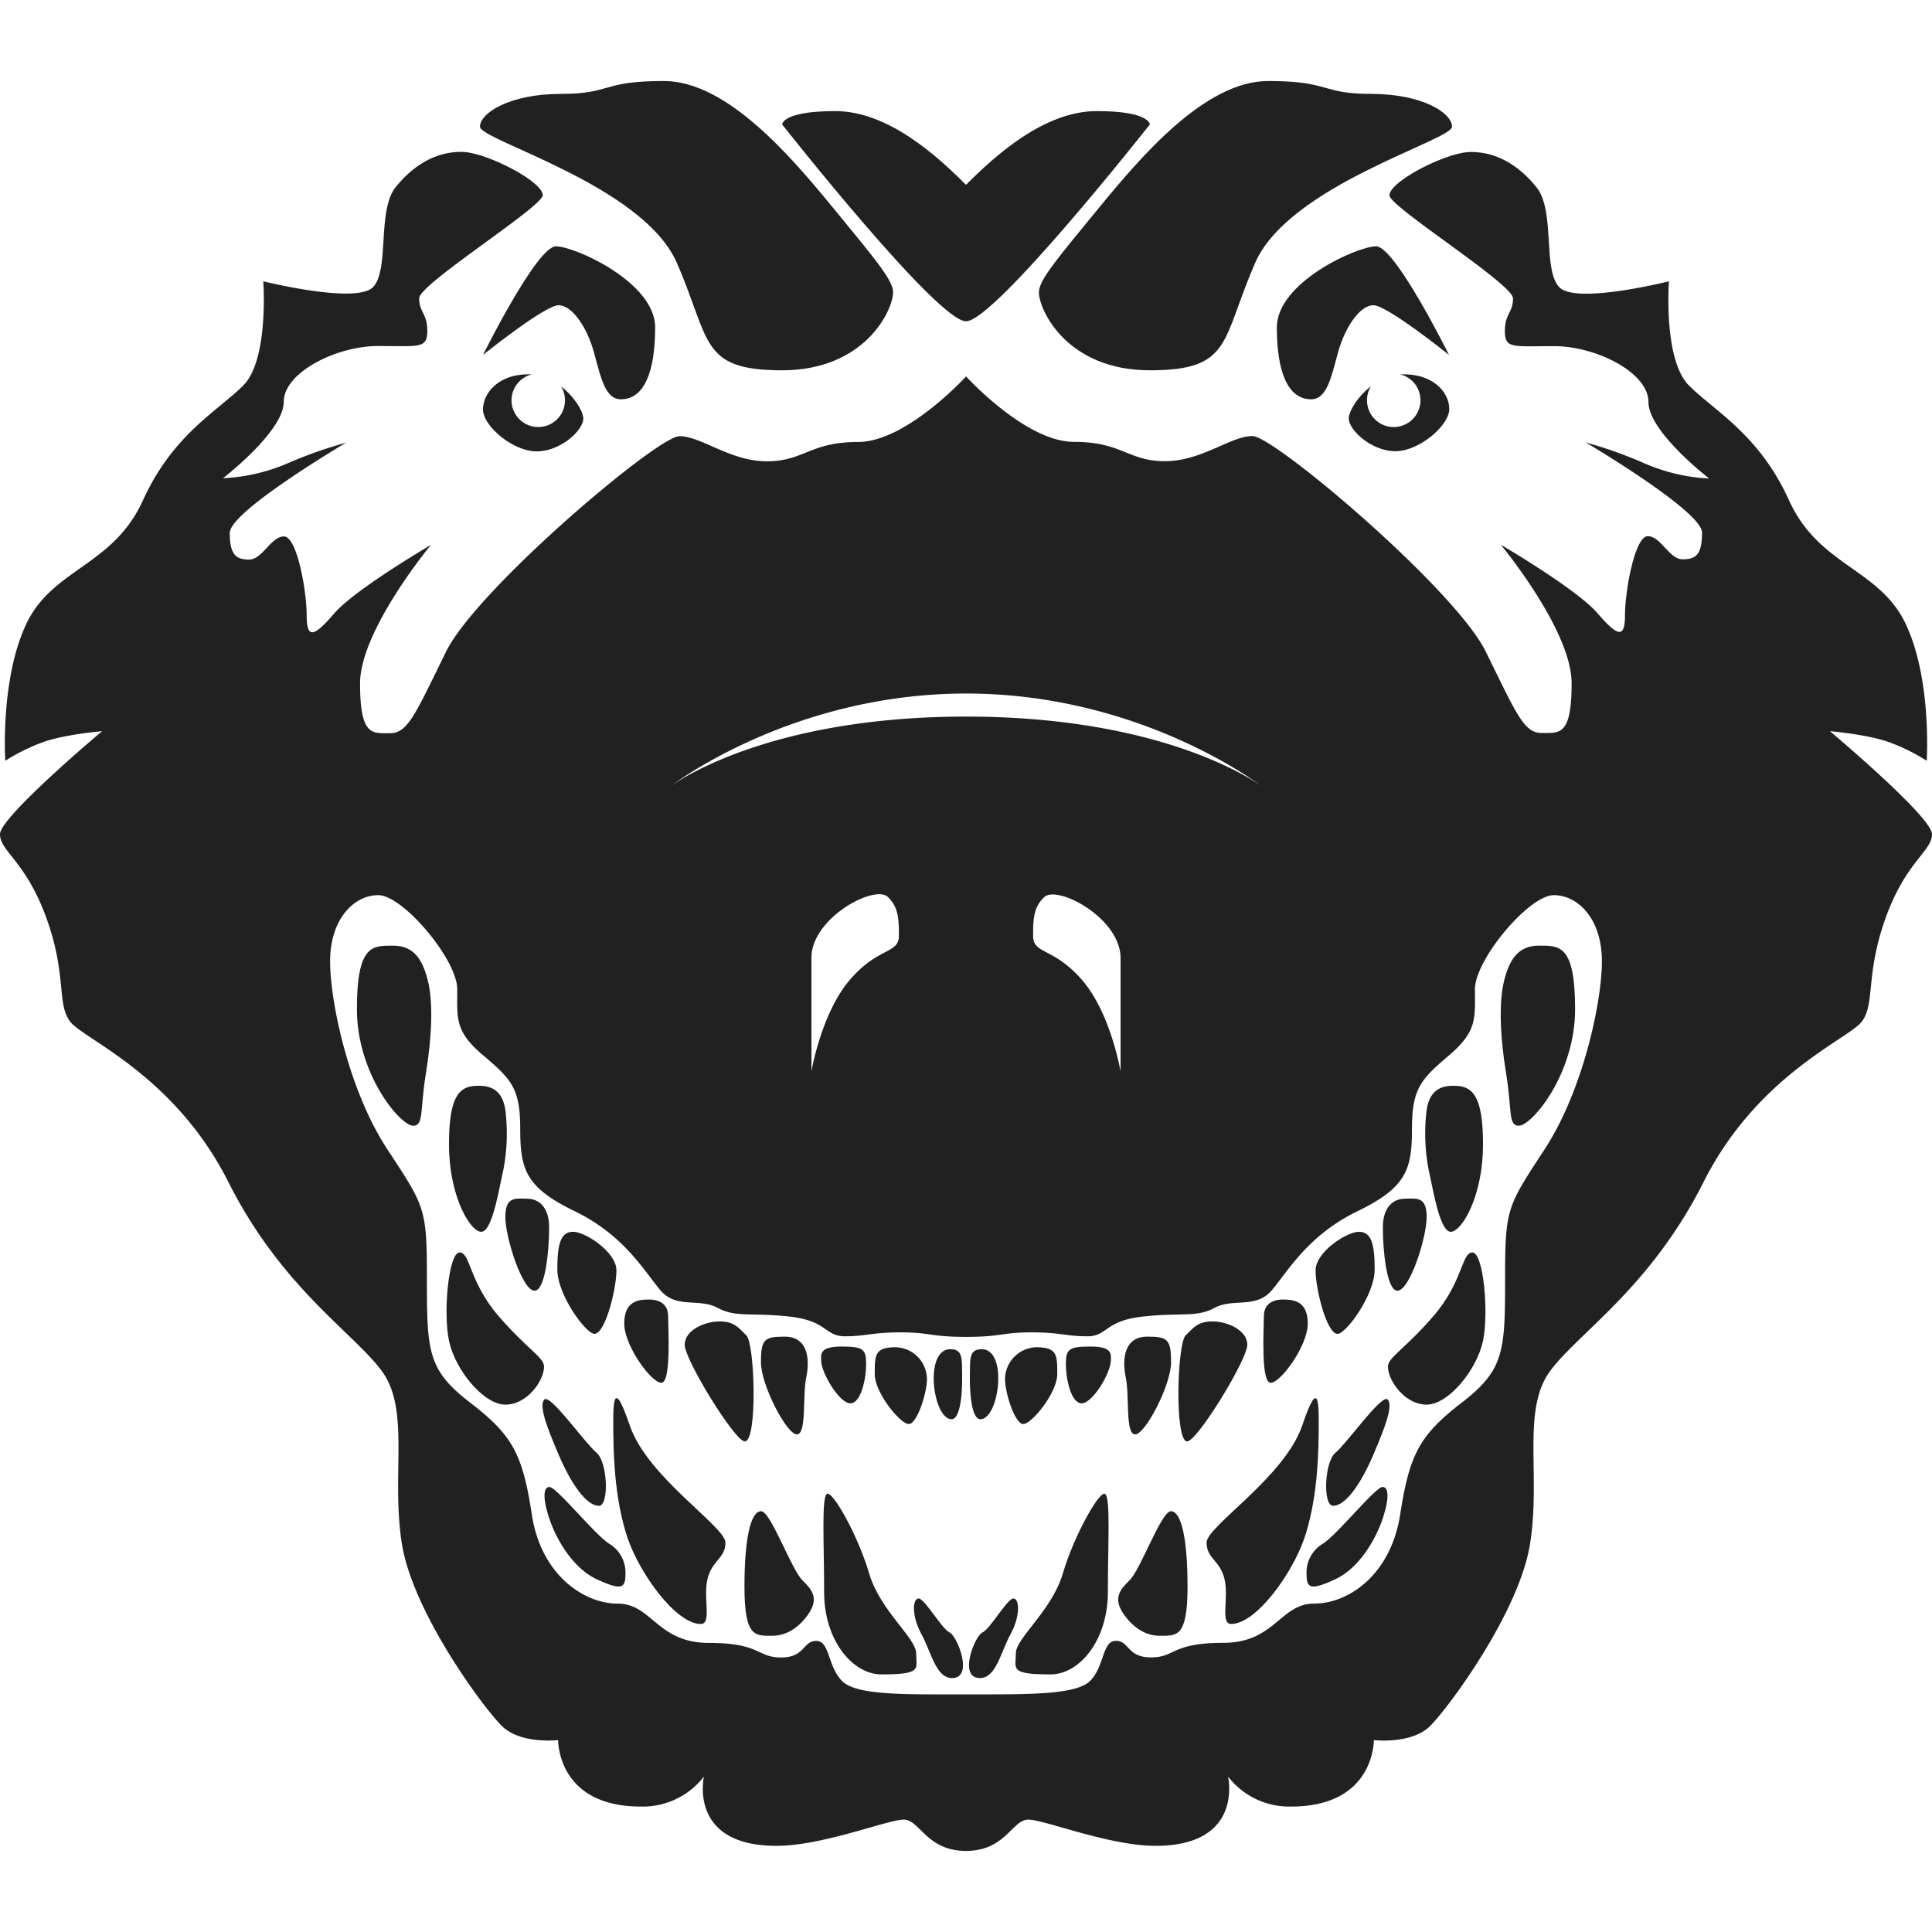 <!-- Copyright (c) 2023 Jan Stehno -->
<svg xmlns="http://www.w3.org/2000/svg" viewBox="0 0 300 300">
    <title>americanalligator</title>
    <g id="americanalligator">
        <g id="right">
            <path
                d="M150,28.7c4.43-4.44,12.08-11.45,20.31-11.45s8.24,2.07,8.24,2.07S154.47,49.89,150,49.89Z"
                transform="translate(0)" fill="#212121" />
            <path
                d="M161.32,45.36c0,2.83,4.4,12.14,17.23,12.14s11.07-4.62,16.36-16.7,30.56-19,30.56-21.13-4.62-5.09-12.55-5.09-6.22-2-16-2-19.72,11.7-26.23,19.63S161.32,43.51,161.32,45.36Z"
                transform="translate(0)" fill="#212121" />
            <path
                d="M218,58.13a5.85,5.85,0,0,0-.59,0,4.15,4.15,0,1,1-5.14,4,4.07,4.07,0,0,1,.62-2.16c-2.12,1.65-3.45,3.92-3.45,5,0,1.82,3.53,5.09,7.24,5.09s8.36-4,8.36-6.54S222.64,58.13,218,58.13Z"
                transform="translate(0)" fill="#212121" />
            <path
                d="M203.59,62c2.39,0,3.08-3.21,4.15-7.17s3.39-7.43,5.53-7.43S225,55.11,225,55.11s-8.36-16.86-11.32-16.86-15.41,5.6-15.41,12.58S200,62,203.59,62Z"
                transform="translate(0)" fill="#212121" />
            <path
                d="M284.15,113.54s6.1.5,9.5,1.82a30.54,30.54,0,0,1,5.53,2.77s.82-12.64-3.27-21.26-13.46-8.93-18.11-19.18-11.53-13.82-15.54-17.83-3.11-16.18-3.11-16.18-14.36,3.61-17,.94-.61-11.9-3.57-15.55-6.41-5.47-10.19-5.47-12.64,4.59-12.64,6.73c0,1.76,19.19,13.77,19.19,16s-1.26,2.32-1.26,5.09,1.26,2.33,7.67,2.33,14.62,4.05,14.62,8.68,9.44,11.88,9.44,11.88A28.81,28.81,0,0,1,255.47,72a67.69,67.69,0,0,0-9.24-3.3s18.06,10.66,18.06,14-.89,4.15-3,4.15-3.4-3.59-5.42-3.59-3.54,8.54-3.54,12.22-1.09,3.44-4.29-.28-15-10.62-15-10.62,11,13.26,11,21.5-1.89,7.73-4.66,7.73-3.9-2.95-8.68-12.64-32.83-33.46-36.22-33.46-7.86,3.9-13.59,3.9-6.66-3-14.15-3S150,58.44,150,58.44v49.25c27.36,0,45.94,14.43,45.94,14.43S181.79,111.27,150,111.27v96.32c5.52,0,5.61-.7,10.14-.7s5.47.61,8.68.61,2.64-2.41,8.68-3.07,8.25.19,11.13-1.36,6.42.23,8.92-2.79,5.66-8.53,13.25-12.21,8.45-6.47,8.45-12.79,1.44-7.72,5.78-11.43,4-5.66,4-10.25S237.42,139,241.26,139s7.48,3.77,7.48,10.25-3,20.19-8.87,29.18-6.16,9.12-6.16,20.32-.19,14-6.73,19.05-8.11,8-9.56,17.36-8,13.84-13.33,13.84-6.1,6.1-14.15,6.1-7.42,2.26-11.2,2.26-3.33-2.57-5.47-2.57-1.76,4-4,6.22S159.5,263.1,150,263.1v24.31c6.14,0,7.17-4.86,9.67-4.86s12.53,4.07,19.76,4.07c13.78,0,11.26-10.76,11.26-10.76a12,12,0,0,0,9.81,4.66c13,0,12.83-10.32,12.83-10.32s5.85.7,8.75-2.2,13.89-17.73,15.53-28.42-1.32-20.7,3.08-26.67,15.54-12.89,23.84-29.37,22.2-22.08,24.46-24.78.59-7.25,3.79-16.17S300,132.22,300,129.53,284.15,113.54,284.15,113.54ZM174,166.37s-1.51-9-5.94-14.15-7.64-4-7.64-6.89.14-4.48,1.7-6c2-2,11.88,3.21,11.88,9.44Z"
                transform="translate(0)" fill="#212121" />
            <path
                d="M160.87,209.2c3.3,0,3.3,1.18,3.3,4.15s-4,7.78-5.28,7.78-2.83-4.81-2.83-7A5,5,0,0,1,160.87,209.2Z"
                transform="translate(0)" fill="#212121" />
            <path
                d="M172.5,211.16c0,2.08-2.88,6.75-4.53,6.75s-2.46-3.73-2.46-6.09.48-2.73,3.87-2.73S172.5,210.33,172.5,211.16Z"
                transform="translate(0)" fill="#212121" />
            <path
                d="M178.16,207.55c3.21,0,3.68.47,3.68,4s-4,11.18-5.57,11.18-.85-5.9-1.46-8.83S174.58,207.55,178.16,207.55Z"
                transform="translate(0)" fill="#212121" />
            <path
                d="M184.34,223.82c1.56,0,9.34-12.69,9.34-15s-3.16-3.63-5.38-3.63-2.88.85-4.2,2.17S182.36,223.82,184.34,223.82Z"
                transform="translate(0)" fill="#212121" />
            <path
                d="M197.31,214.72c1.56,0,5.76-5.76,5.76-9.2s-2.13-3.73-3.82-3.73-3,.71-3,2.64S195.75,214.72,197.31,214.72Z"
                transform="translate(0)" fill="#212121" />
            <path
                d="M207.7,207.12c1.29,0,5.76-6,5.76-10s-.54-5.85-2.45-5.85-6.73,3.15-6.73,6S206,207.12,207.7,207.12Z"
                transform="translate(0)" fill="#212121" />
            <path
                d="M217,200.42c1.89,0,4.53-8.2,4.53-11.46s-1.65-2.83-3.35-2.83-3.45,1.13-3.45,4.48S215.28,200.42,217,200.42Z"
                transform="translate(0)" fill="#212121" />
            <path
                d="M225.28,191.27c1.65,0,5-5.41,5-13.61s-2-9.06-4.65-9.06-3.74,1.45-4.1,3.74a29.78,29.78,0,0,0,.33,9.41C222.55,184.73,223.55,191.27,225.28,191.27Z"
                transform="translate(0)" fill="#212121" />
            <path
                d="M235.85,174.8c2,0,8.73-8,8.73-18.1s-2.46-9.86-5.66-9.86-4.58,2.22-5.38,5.52-.62,8.54.33,14.34S234.15,174.8,235.85,174.8Z"
                transform="translate(0)" fill="#212121" />
            <path
                d="M215.52,212.22c0,2.12,2.59,5.89,6,5.89s7.8-5.42,8.75-9.86.07-13.77-1.63-13.77-1.46,4.53-6,9.81S215.52,210.75,215.52,212.22Z"
                transform="translate(0)" fill="#212121" />
            <path
                d="M202.88,244.39c0,2.21.56,2.64,4.43.85s6.37-6.42,7.36-9.34,1.08-5,0-5-7,7.35-9.2,8.77A5.21,5.21,0,0,0,202.88,244.39Z"
                transform="translate(0)" fill="#212121" />
            <path
                d="M207,233.82c2,0,4.39-3.58,6.23-7.88s3.15-7.72,2.24-8.63-6.35,6.84-8.09,8.26S205.38,233.82,207,233.82Z"
                transform="translate(0)" fill="#212121" />
            <path
                d="M191.18,252.17c3.91,0,9.53-7.92,11.37-13.35s2.17-11.84,2.21-16.08.19-9.49-2.54-1.42S187.36,237,187.36,239.53s2.07,2.69,2.78,5.66S189.43,252.17,191.18,252.17Z"
                transform="translate(0)" fill="#212121" />
            <path
                d="M180.06,254c2.68,0,4.34.28,4.34-7.63s-1.07-11.71-2.58-11.71-4.71,9.12-6.47,10.78-2.43,3.05-.76,5.35S178.22,254,180.06,254Z"
                transform="translate(0)" fill="#212121" />
            <path
                d="M163.14,260c4.47,0,8.89-5.29,8.89-12.77s.42-14.4-.39-15.22-4.88,6.44-6.59,12.28-7.31,10.05-7.31,12.44S156.67,260,163.14,260Z"
                transform="translate(0)" fill="#212121" />
            <path
                d="M152.17,260.57c2.5,0,3.21-4,4.76-6.84s1.37-5.52.43-5.52-3.63,4.76-4.81,5.28S148.73,260.57,152.17,260.57Z"
                transform="translate(0)" fill="#212121" />
            <path
                d="M152.43,209.5c-2,0-1.78,1.58-1.83,4.08s.23,6.8,1.64,6.8C155.14,220.38,156.58,209.5,152.43,209.5Z"
                transform="translate(0)" fill="#212121" />
        </g>
        <g id="left">
            <path
                d="M150,28.7c-4.43-4.44-12.08-11.45-20.31-11.45s-8.24,2.07-8.24,2.07S145.53,49.89,150,49.89Z"
                transform="translate(0)" fill="#212121" />
            <path
                d="M138.68,45.36c0,2.83-4.4,12.14-17.23,12.14s-11.07-4.62-16.36-16.7-30.56-19-30.56-21.13,4.62-5.09,12.55-5.09,6.22-2,16-2,19.72,11.7,26.23,19.63S138.68,43.51,138.68,45.36Z"
                transform="translate(0)" fill="#212121" />
            <path
                d="M82,58.13a5.85,5.85,0,0,1,.59,0,4.15,4.15,0,1,0,5.14,4A4.07,4.07,0,0,0,87.12,60c2.12,1.65,3.45,3.92,3.45,5,0,1.82-3.53,5.09-7.24,5.09S75,66.12,75,63.6,77.36,58.13,82,58.13Z"
                transform="translate(0)" fill="#212121" />
            <path
                d="M96.41,62c-2.39,0-3.08-3.21-4.15-7.17s-3.39-7.43-5.53-7.43S75,55.11,75,55.11s8.36-16.86,11.32-16.86,15.41,5.6,15.41,12.58S100,62,96.41,62Z"
                transform="translate(0)" fill="#212121" />
            <path
                d="M0,129.53c0,2.69,4,4.15,7.22,13.06S8.74,156.05,11,158.76s16.16,8.3,24.46,24.78,19.44,23.39,23.84,29.37,1.44,16,3.08,26.67S75,265.11,77.92,268s8.75,2.2,8.75,2.2-.19,10.32,12.83,10.32a12,12,0,0,0,9.81-4.66s-2.52,10.76,11.26,10.76c7.23,0,17.26-4.07,19.76-4.07s3.53,4.86,9.67,4.86V263.1c-9.5,0-17,.19-19.25-2.08s-1.88-6.22-4-6.22-1.7,2.57-5.47,2.57-3.15-2.26-11.2-2.26-8.87-6.1-14.15-6.1S84,244.54,82.58,235.17s-3-12.32-9.56-17.36-6.73-7.86-6.73-19.05-.25-11.32-6.16-20.32-8.87-22.7-8.87-29.18S54.91,139,58.74,139,71,149,71,153.6s-.38,6.54,4,10.25,5.78,5.11,5.78,11.43.85,9.11,8.45,12.79,10.75,9.19,13.25,12.21,6,1.23,8.92,2.79,5.09.7,11.13,1.36,5.47,3.07,8.68,3.07,4.15-.61,8.68-.61,4.62.7,10.14.7V111.27c-31.79,0-45.94,10.85-45.94,10.85s18.58-14.43,45.94-14.43V58.44s-9.31,10.19-16.79,10.19-8.43,3-14.15,3-10.19-3.9-13.59-3.9S74,91.53,69.25,101.21s-5.92,12.64-8.68,12.64-4.66.51-4.66-7.73,11-21.5,11-21.5-11.79,6.89-15,10.62-4.29,4-4.29.28S46.13,83.3,44.1,83.3s-3.35,3.59-5.42,3.59-3-.8-3-4.15,18.06-14,18.06-14A67.69,67.69,0,0,0,44.53,72a28.81,28.81,0,0,1-9.91,2.26S44.06,67,44.06,62.41s8.2-8.68,14.62-8.68,7.67.44,7.67-2.33-1.26-2.89-1.26-5.09,19.19-14.22,19.19-16c0-2.14-8.87-6.73-12.64-6.73s-7.24,1.82-10.19,5.47S60.54,42,57.88,44.62s-17-.94-17-.94.9,12.17-3.11,16.18S26.86,67.44,22.2,77.69,8.18,88.25,4.09,96.87.82,118.13.82,118.13a30.54,30.54,0,0,1,5.53-2.77c3.4-1.32,9.5-1.82,9.5-1.82S0,126.84,0,129.53Zm126,19.2c0-6.23,9.88-11.44,11.88-9.44,1.56,1.56,1.7,3.12,1.7,6s-3.21,1.7-7.64,6.89S126,166.37,126,166.37Z"
                transform="translate(0)" fill="#212121" />
            <path
                d="M139.13,209.2c-3.3,0-3.3,1.18-3.3,4.15s4,7.78,5.28,7.78,2.83-4.81,2.83-7A5,5,0,0,0,139.13,209.2Z"
                transform="translate(0)" fill="#212121" />
            <path
                d="M127.5,211.16c0,2.08,2.88,6.75,4.53,6.75s2.46-3.73,2.46-6.09-.48-2.73-3.87-2.73S127.5,210.33,127.5,211.16Z"
                transform="translate(0)" fill="#212121" />
            <path
                d="M121.84,207.55c-3.21,0-3.68.47-3.68,4s4,11.18,5.57,11.18.85-5.9,1.46-8.83S125.42,207.55,121.84,207.55Z"
                transform="translate(0)" fill="#212121" />
            <path
                d="M115.66,223.82c-1.56,0-9.34-12.69-9.34-15s3.16-3.63,5.38-3.63,2.88.85,4.2,2.17S117.64,223.82,115.66,223.82Z"
                transform="translate(0)" fill="#212121" />
            <path
                d="M102.69,214.72c-1.56,0-5.76-5.76-5.76-9.2s2.13-3.73,3.82-3.73,3,.71,3,2.64S104.25,214.72,102.69,214.72Z"
                transform="translate(0)" fill="#212121" />
            <path
                d="M92.3,207.12c-1.29,0-5.76-6-5.76-10s.54-5.85,2.45-5.85,6.73,3.15,6.73,6S94,207.12,92.3,207.12Z"
                transform="translate(0)" fill="#212121" />
            <path
                d="M83,200.42c-1.89,0-4.53-8.2-4.53-11.46s1.65-2.83,3.35-2.83,3.45,1.13,3.45,4.48S84.72,200.42,83,200.42Z"
                transform="translate(0)" fill="#212121" />
            <path
                d="M74.72,191.27c-1.65,0-5-5.41-5-13.61s2-9.06,4.65-9.06,3.74,1.45,4.1,3.74a29.78,29.78,0,0,1-.33,9.41C77.45,184.73,76.45,191.27,74.72,191.27Z"
                transform="translate(0)" fill="#212121" />
            <path
                d="M64.15,174.8c-2,0-8.73-8-8.73-18.1s2.46-9.86,5.66-9.86,4.58,2.22,5.38,5.52.62,8.54-.33,14.34S65.85,174.8,64.15,174.8Z"
                transform="translate(0)" fill="#212121" />
            <path
                d="M84.48,212.22c0,2.12-2.59,5.89-6,5.89s-7.8-5.42-8.75-9.86-.07-13.77,1.63-13.77,1.46,4.53,6,9.81S84.48,210.75,84.48,212.22Z"
                transform="translate(0)" fill="#212121" />
            <path
                d="M97.12,244.39c0,2.21-.56,2.64-4.43.85s-6.37-6.42-7.36-9.34-1.08-5,0-5,7,7.35,9.2,8.77A5.21,5.21,0,0,1,97.12,244.39Z"
                transform="translate(0)" fill="#212121" />
            <path
                d="M93,233.82c-2,0-4.39-3.58-6.23-7.88s-3.15-7.72-2.24-8.63,6.35,6.84,8.09,8.26S94.62,233.82,93,233.82Z"
                transform="translate(0)" fill="#212121" />
            <path
                d="M108.82,252.17c-3.91,0-9.53-7.92-11.37-13.35S95.28,227,95.24,222.74s-.19-9.49,2.54-1.42,14.86,15.71,14.86,18.21-2.07,2.69-2.78,5.66S110.57,252.17,108.82,252.17Z"
                transform="translate(0)" fill="#212121" />
            <path
                d="M119.94,254c-2.68,0-4.34.28-4.34-7.63s1.07-11.71,2.58-11.71,4.71,9.12,6.47,10.78,2.43,3.05.76,5.35S121.78,254,119.94,254Z"
                transform="translate(0)" fill="#212121" />
            <path
                d="M136.86,260c-4.47,0-8.89-5.29-8.89-12.77s-.42-14.4.39-15.22,4.88,6.44,6.59,12.28,7.31,10.05,7.31,12.44S143.33,260,136.86,260Z"
                transform="translate(0)" fill="#212121" />
            <path
                d="M147.83,260.57c-2.5,0-3.21-4-4.76-6.84s-1.37-5.52-.43-5.52,3.63,4.76,4.81,5.28S151.27,260.57,147.83,260.57Z"
                transform="translate(0)" fill="#212121" />
            <path
                d="M147.57,209.5c2,0,1.78,1.58,1.83,4.08s-.23,6.8-1.64,6.8C144.86,220.38,143.42,209.5,147.57,209.5Z"
                transform="translate(0)" fill="#212121" />
        </g>
    </g>
    <g id="frame">
        <rect width="300" height="300" fill="none" />
    </g>
</svg>